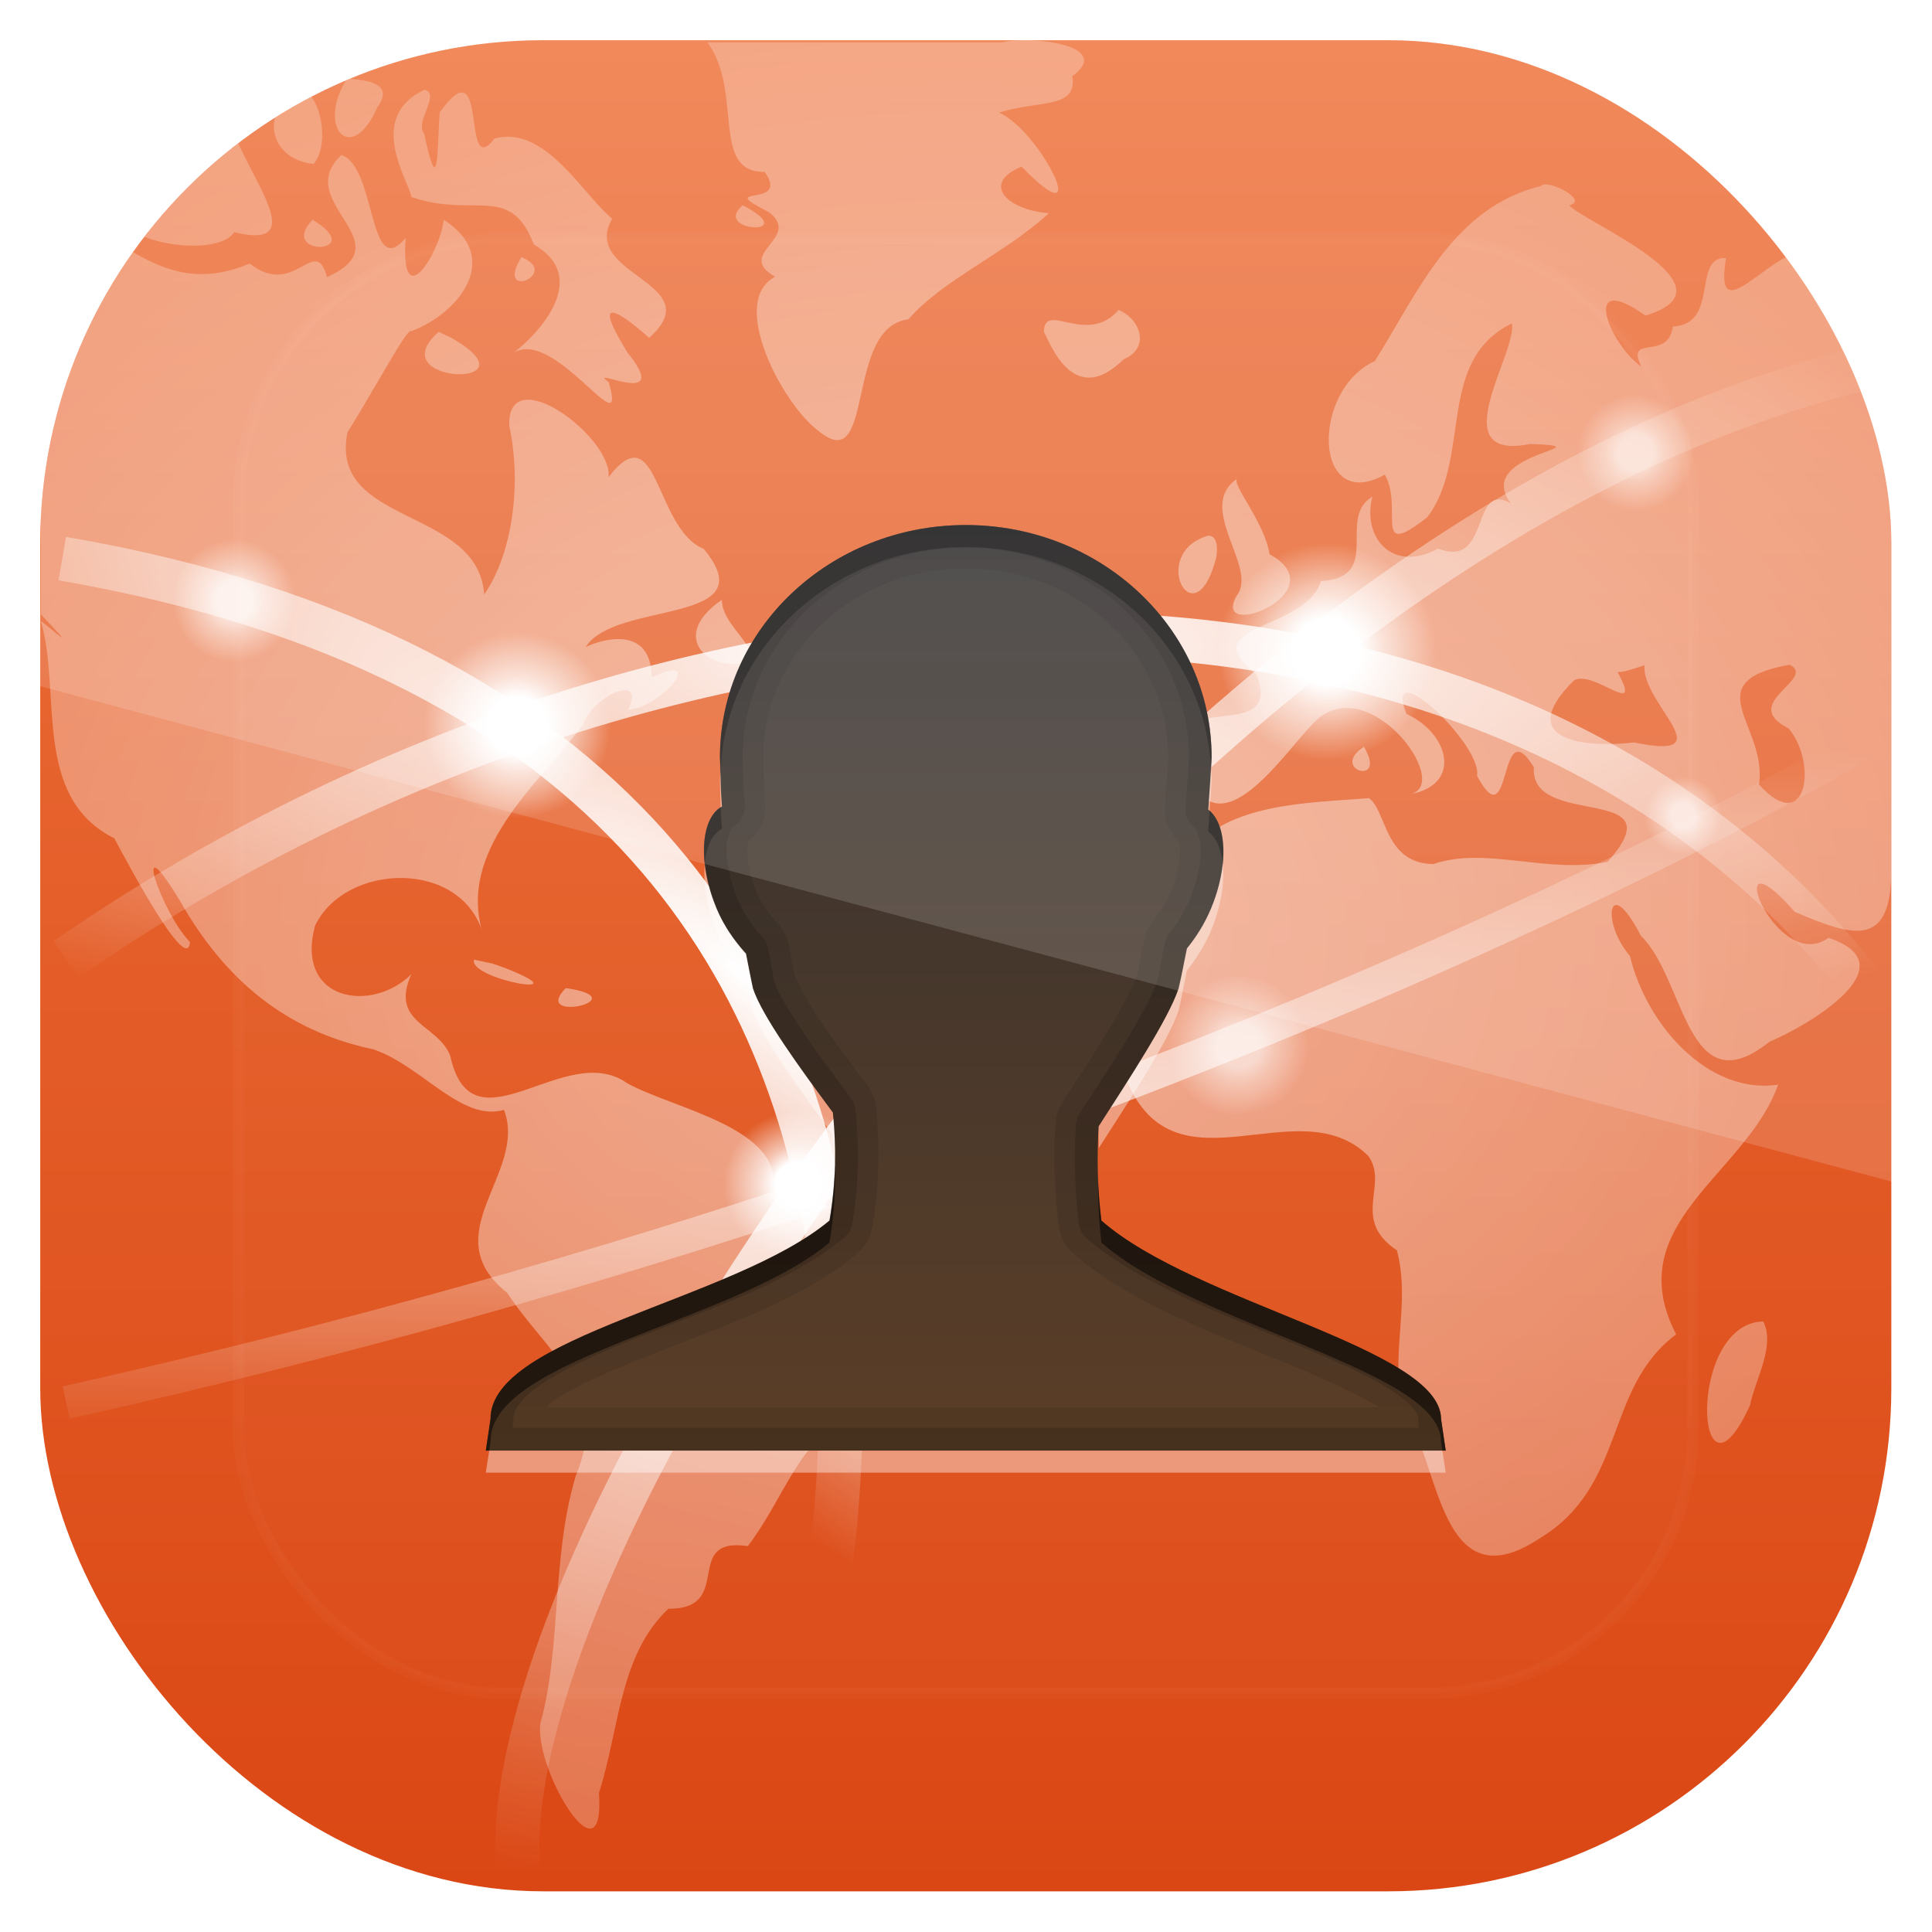 <?xml version="1.0" encoding="UTF-8" standalone="no"?>
<!-- Created with Inkscape (http://www.inkscape.org/) -->

<svg
   xmlns:dc="http://purl.org/dc/elements/1.1/"
   xmlns:cc="http://creativecommons.org/ns#"
   xmlns:rdf="http://www.w3.org/1999/02/22-rdf-syntax-ns#"
   xmlns:svg="http://www.w3.org/2000/svg"
   xmlns="http://www.w3.org/2000/svg"
   xmlns:xlink="http://www.w3.org/1999/xlink"
   xmlns:sodipodi="http://sodipodi.sourceforge.net/DTD/sodipodi-0.dtd"
   xmlns:inkscape="http://www.inkscape.org/namespaces/inkscape"
   width="96"
   height="96"
   id="svg11037"
   version="1.1"
   inkscape:version="0.48.3.1 r9886"
   sodipodi:docname="credentials-preferences.svg">
  <defs
     id="defs11039">
    <linearGradient
       y2="1046.1"
       x2="48"
       y1="962.622"
       x1="48"
       gradientTransform="matrix(1.15,0,0,1.15,-7.2,-150.653)"
       gradientUnits="userSpaceOnUse"
       id="linearGradient3886"
       xlink:href="#linearGradient3795"
       inkscape:collect="always" />
    <linearGradient
       id="linearGradient3795">
      <stop
         style="stop-color:#13a6fd;stop-opacity:1;"
         offset="0"
         id="stop3797" />
      <stop
         style="stop-color:#2975b6;stop-opacity:1;"
         offset="1"
         id="stop3799" />
    </linearGradient>
    <linearGradient
       y2="1046.1"
       x2="48"
       y1="962.622"
       x1="48"
       gradientTransform="matrix(1.15,0,0,1.15,-7.2,-150.653)"
       gradientUnits="userSpaceOnUse"
       id="linearGradient11642"
       xlink:href="#linearGradient3700"
       inkscape:collect="always" />
    <linearGradient
       x1="48"
       y1="90"
       x2="48"
       y2="5.988"
       id="linearGradient3345"
       xlink:href="#linearGradient3700"
       gradientUnits="userSpaceOnUse" />
    <linearGradient
       id="linearGradient3700">
      <stop
         id="stop3702"
         style="stop-color:#da4714;stop-opacity:1"
         offset="0" />
      <stop
         id="stop3704"
         style="stop-color:#ee743e;stop-opacity:1"
         offset="1" />
    </linearGradient>
    <radialGradient
       cx="63.98"
       cy="61.949"
       r="58.02"
       fx="63.98"
       fy="61.949"
       id="radialGradient5232-9"
       xlink:href="#linearGradient3875"
       gradientUnits="userSpaceOnUse"
       gradientTransform="matrix(1.09,0,0,0.84,-21.739,-5.488)" />
    <linearGradient
       id="linearGradient3875">
      <stop
         id="stop3877"
         style="stop-color:#ffffff;stop-opacity:1"
         offset="0" />
      <stop
         id="stop3879"
         style="stop-color:#ffffff;stop-opacity:0.426"
         offset="1" />
    </linearGradient>
    <linearGradient
       x1="48"
       y1="20.221"
       x2="48"
       y2="138.661"
       id="linearGradient2885"
       xlink:href="#linearGradient3737-6"
       gradientUnits="userSpaceOnUse" />
    <linearGradient
       id="linearGradient3737-6">
      <stop
         id="stop3739-73"
         style="stop-color:#ffffff;stop-opacity:1"
         offset="0" />
      <stop
         id="stop3741-6"
         style="stop-color:#ffffff;stop-opacity:0"
         offset="1" />
    </linearGradient>
    <clipPath
       id="clipPath3613">
      <rect
         width="84"
         height="84"
         rx="6"
         ry="6"
         x="6"
         y="6"
         id="rect3615"
         style="fill:#ffffff;fill-opacity:1;fill-rule:nonzero;stroke:none" />
    </clipPath>
    <filter
       x="-0.144"
       y="-0.144"
       width="1.288"
       height="1.288"
       color-interpolation-filters="sRGB"
       id="filter4123">
      <feGaussianBlur
         id="feGaussianBlur4125"
         stdDeviation="3.96" />
    </filter>
    <radialGradient
       cx="49.234"
       cy="70.608"
       r="25.484"
       fx="49.234"
       fy="70.608"
       id="radialGradient4246"
       xlink:href="#linearGradient5226-0"
       gradientUnits="userSpaceOnUse"
       gradientTransform="matrix(0.468,-0.529,1.795,1.582,-112.038,-37.345)" />
    <linearGradient
       id="linearGradient5226-0">
      <stop
         id="stop5228-7"
         style="stop-color:#ffffff;stop-opacity:1"
         offset="0" />
      <stop
         id="stop5230-6"
         style="stop-color:#ffffff;stop-opacity:0"
         offset="1" />
    </linearGradient>
    <radialGradient
       cx="64.23"
       cy="68.449"
       r="43.77"
       fx="64.23"
       fy="68.449"
       id="radialGradient4252"
       xlink:href="#linearGradient5226-0"
       gradientUnits="userSpaceOnUse"
       gradientTransform="matrix(1.454,0,0,0.926,-45.08,-12.601)" />
    <linearGradient
       id="linearGradient3170">
      <stop
         id="stop3172"
         style="stop-color:#ffffff;stop-opacity:1"
         offset="0" />
      <stop
         id="stop3174"
         style="stop-color:#ffffff;stop-opacity:0"
         offset="1" />
    </linearGradient>
    <radialGradient
       cx="74.375"
       cy="67.125"
       r="3.125"
       fx="74.375"
       fy="67.125"
       id="radialGradient3216"
       xlink:href="#linearGradient3543"
       gradientUnits="userSpaceOnUse" />
    <linearGradient
       id="linearGradient3543">
      <stop
         id="stop3545"
         style="stop-color:#ffffff;stop-opacity:1"
         offset="0" />
      <stop
         id="stop3555"
         style="stop-color:#ffffff;stop-opacity:1"
         offset="0.306" />
      <stop
         id="stop3551"
         style="stop-color:#ffffff;stop-opacity:0.641"
         offset="0.519" />
      <stop
         id="stop3547"
         style="stop-color:#ffffff;stop-opacity:0"
         offset="1" />
    </linearGradient>
    <radialGradient
       cx="74.375"
       cy="67.125"
       r="3.125"
       fx="74.375"
       fy="67.125"
       id="radialGradient3443"
       xlink:href="#linearGradient3543"
       gradientUnits="userSpaceOnUse" />
    <linearGradient
       id="linearGradient3183">
      <stop
         id="stop3185"
         style="stop-color:#ffffff;stop-opacity:1"
         offset="0" />
      <stop
         id="stop3187"
         style="stop-color:#ffffff;stop-opacity:1"
         offset="0.306" />
      <stop
         id="stop3189"
         style="stop-color:#ffffff;stop-opacity:0.641"
         offset="0.519" />
      <stop
         id="stop3191"
         style="stop-color:#ffffff;stop-opacity:0"
         offset="1" />
    </linearGradient>
    <radialGradient
       cx="74.375"
       cy="67.125"
       r="3.125"
       fx="74.375"
       fy="67.125"
       id="radialGradient3445"
       xlink:href="#linearGradient3543"
       gradientUnits="userSpaceOnUse" />
    <linearGradient
       id="linearGradient3194">
      <stop
         id="stop3196"
         style="stop-color:#ffffff;stop-opacity:1"
         offset="0" />
      <stop
         id="stop3198"
         style="stop-color:#ffffff;stop-opacity:1"
         offset="0.306" />
      <stop
         id="stop3200"
         style="stop-color:#ffffff;stop-opacity:0.641"
         offset="0.519" />
      <stop
         id="stop3202"
         style="stop-color:#ffffff;stop-opacity:0"
         offset="1" />
    </linearGradient>
    <radialGradient
       cx="74.375"
       cy="67.125"
       r="3.125"
       fx="74.375"
       fy="67.125"
       id="radialGradient3447"
       xlink:href="#linearGradient3543"
       gradientUnits="userSpaceOnUse" />
    <linearGradient
       id="linearGradient3205">
      <stop
         id="stop3207"
         style="stop-color:#ffffff;stop-opacity:1"
         offset="0" />
      <stop
         id="stop3209"
         style="stop-color:#ffffff;stop-opacity:1"
         offset="0.306" />
      <stop
         id="stop3211"
         style="stop-color:#ffffff;stop-opacity:0.641"
         offset="0.519" />
      <stop
         id="stop3213"
         style="stop-color:#ffffff;stop-opacity:0"
         offset="1" />
    </linearGradient>
    <radialGradient
       cx="74.375"
       cy="67.125"
       r="3.125"
       fx="74.375"
       fy="67.125"
       id="radialGradient3449"
       xlink:href="#linearGradient3543"
       gradientUnits="userSpaceOnUse" />
    <linearGradient
       id="linearGradient3216">
      <stop
         id="stop3218"
         style="stop-color:#ffffff;stop-opacity:1"
         offset="0" />
      <stop
         id="stop3220"
         style="stop-color:#ffffff;stop-opacity:1"
         offset="0.306" />
      <stop
         id="stop3222"
         style="stop-color:#ffffff;stop-opacity:0.641"
         offset="0.519" />
      <stop
         id="stop3224"
         style="stop-color:#ffffff;stop-opacity:0"
         offset="1" />
    </linearGradient>
    <radialGradient
       cx="74.375"
       cy="67.125"
       r="3.125"
       fx="74.375"
       fy="67.125"
       id="radialGradient3451"
       xlink:href="#linearGradient3543"
       gradientUnits="userSpaceOnUse" />
    <linearGradient
       id="linearGradient3227">
      <stop
         id="stop3229"
         style="stop-color:#ffffff;stop-opacity:1"
         offset="0" />
      <stop
         id="stop3231"
         style="stop-color:#ffffff;stop-opacity:1"
         offset="0.306" />
      <stop
         id="stop3233"
         style="stop-color:#ffffff;stop-opacity:0.641"
         offset="0.519" />
      <stop
         id="stop3235"
         style="stop-color:#ffffff;stop-opacity:0"
         offset="1" />
    </linearGradient>
    <radialGradient
       cx="63.875"
       cy="2.217"
       r="58.375"
       fx="63.875"
       fy="2.217"
       id="radialGradient4248"
       xlink:href="#linearGradient5226-0"
       gradientUnits="userSpaceOnUse"
       gradientTransform="matrix(1.095,0,0,0.331,-21.845,32.793)" />
    <linearGradient
       id="linearGradient3238">
      <stop
         id="stop3240"
         style="stop-color:#ffffff;stop-opacity:1"
         offset="0" />
      <stop
         id="stop3242"
         style="stop-color:#ffffff;stop-opacity:0"
         offset="1" />
    </linearGradient>
    <radialGradient
       cx="69.75"
       cy="75.974"
       r="58.5"
       fx="69.75"
       fy="75.974"
       id="radialGradient4250"
       xlink:href="#linearGradient5226-0"
       gradientUnits="userSpaceOnUse"
       gradientTransform="matrix(2.259,-0.068,0.008,0.264,-105.957,38.862)" />
    <linearGradient
       id="linearGradient3245">
      <stop
         id="stop3247"
         style="stop-color:#ffffff;stop-opacity:1"
         offset="0" />
      <stop
         id="stop3249"
         style="stop-color:#ffffff;stop-opacity:0"
         offset="1" />
    </linearGradient>
    <radialGradient
       cx="74.375"
       cy="67.125"
       r="3.125"
       fx="74.375"
       fy="67.125"
       id="radialGradient3354"
       xlink:href="#linearGradient3543"
       gradientUnits="userSpaceOnUse" />
    <linearGradient
       id="linearGradient3252">
      <stop
         id="stop3254"
         style="stop-color:#ffffff;stop-opacity:1"
         offset="0" />
      <stop
         id="stop3256"
         style="stop-color:#ffffff;stop-opacity:1"
         offset="0.306" />
      <stop
         id="stop3258"
         style="stop-color:#ffffff;stop-opacity:0.641"
         offset="0.519" />
      <stop
         id="stop3260"
         style="stop-color:#ffffff;stop-opacity:0"
         offset="1" />
    </linearGradient>
    <linearGradient
       x1="56"
       y1="16"
       x2="56"
       y2="80"
       id="linearGradient3175"
       xlink:href="#linearGradient4121-9"
       gradientUnits="userSpaceOnUse"
       gradientTransform="matrix(0.883,0,0,0.9,5.625,13.563)" />
    <linearGradient
       x1="11.999"
       y1="0.922"
       x2="11.999"
       y2="19.387"
       id="linearGradient4121-9"
       gradientUnits="userSpaceOnUse"
       gradientTransform="scale(0.922,1.085)">
      <stop
         id="stop4123-7"
         style="stop-color:#333131;stop-opacity:1"
         offset="0" />
      <stop
         id="stop4125-7"
         style="stop-color:#6a4323;stop-opacity:1"
         offset="1" />
    </linearGradient>
    <clipPath
       clipPathUnits="userSpaceOnUse"
       id="clipPath3980">
      <rect
         x="6"
         y="6"
         width="84"
         height="84"
         style="fill:url(#linearGradient3984);fill-opacity:1"
         id="rect3982"
         rx="22.826"
         ry="22.826" />
    </clipPath>
    <linearGradient
       inkscape:collect="always"
       xlink:href="#linearGradient3700"
       id="linearGradient3984"
       gradientUnits="userSpaceOnUse"
       gradientTransform="matrix(1.05,0,0,1.05,-2.4,-1006.58)"
       x1="48"
       y1="962.622"
       x2="48"
       y2="1046.1" />
    <clipPath
       clipPathUnits="userSpaceOnUse"
       id="clipPath3009">
      <path
         id="path3011"
         d="m -2,956.362 -96,0 0,33.562 96,25.687 0,-59.25 z"
         style="opacity:0.15;fill:#ffffff;fill-opacity:1;stroke:none"
         inkscape:connector-curvature="0" />
    </clipPath>
  </defs>
  <sodipodi:namedview
     id="base"
     pagecolor="#ffffff"
     bordercolor="#666666"
     borderopacity="1.0"
     inkscape:pageopacity="0.0"
     inkscape:pageshadow="2"
     inkscape:zoom="3.959798"
     inkscape:cx="33.538031"
     inkscape:cy="59.964634"
     inkscape:document-units="px"
     inkscape:current-layer="layer1"
     showgrid="false"
     inkscape:window-width="1280"
     inkscape:window-height="750"
     inkscape:window-x="0"
     inkscape:window-y="22"
     inkscape:window-maximized="1"
     showguides="true"
     inkscape:guide-bbox="true">
    <sodipodi:guide
       orientation="0,1"
       position="-24.749,0"
       id="guide11064" />
    <sodipodi:guide
       orientation="0,1"
       position="-23.234,96"
       id="guide11066" />
    <sodipodi:guide
       orientation="1,0"
       position="0,54.801"
       id="guide11068" />
    <sodipodi:guide
       orientation="1,0"
       position="96,51.013"
       id="guide11070" />
    <sodipodi:guide
       orientation="0,1"
       position="-18.94,48"
       id="guide11072" />
    <sodipodi:guide
       orientation="1,0"
       position="48,79.297"
       id="guide11074" />
    <sodipodi:guide
       orientation="1,0"
       position="2,75.509"
       id="guide11076" />
    <sodipodi:guide
       orientation="0,1"
       position="-77.277,2"
       id="guide11078" />
    <sodipodi:guide
       orientation="1,0"
       position="94,77.782"
       id="guide11080" />
    <sodipodi:guide
       orientation="0,1"
       position="-65.912,94"
       id="guide11082" />
  </sodipodi:namedview>
  <g
     inkscape:label="Layer 1"
     inkscape:groupmode="layer"
     id="layer1"
     transform="translate(0,-956.362)">
    <g
       transform="matrix(1.095,0,0,1.095,-4.571,951.791)"
       style="display:inline"
       id="g3112"
       clip-path="url(#clipPath3980)">
      <g
         style="display:inline"
         id="layer1-4">
        <g
           id="g3085">
          <rect
             width="84"
             height="84"
             rx="6"
             ry="6"
             x="6"
             y="6"
             id="rect2419-8"
             style="fill:url(#linearGradient3345);fill-opacity:1;fill-rule:nonzero;stroke:none;display:inline" />
          <path
             d="m 36.274,6.096 c 1.65,2.216 0.113,5.915 2.601,5.879 1.212,1.713 -2.415,0.511 0.204,1.831 1.506,1.186 -1.593,1.864 0.272,2.928 -2.15,1.109 0.348,5.801 1.945,6.975 2.628,2.212 1.162,-4.683 4.095,-5.042 1.593,-1.819 4.392,-2.986 6.379,-4.816 -1.942,-0.158 -3.076,-1.366 -1.237,-2.115 3.385,3.469 0.849,-1.643 -1.025,-2.452 1.813,-0.577 3.577,-0.154 3.325,-1.651 1.916,-1.402 -1.842,-1.854 -3.184,-1.537 -4.458,0 -8.917,0 -13.375,0 z M 8.472,7.543 C 6.022,8.241 5.851,14.095 8.314,10.845 8.918,9.51 11.711,7.901 8.472,7.543 z M 19.919,7.747 c -1.412,2.214 0.205,3.99 1.38,1.289 0.832,-1.128 -0.618,-1.247 -1.38,-1.289 z m 3.529,0.497 c -2.729,1.265 -0.673,4.213 -0.605,4.869 2.875,0.994 4.473,-0.65 5.561,2.16 2.735,1.576 -0.054,4.315 -1.081,5.028 1.849,-1.61 5.404,4.378 4.472,1.214 -1.112,-0.812 2.985,1.304 0.86,-1.334 -1.956,-3.151 0.155,-1.411 0.98,-0.675 2.805,-2.515 -3.174,-2.819 -1.681,-5.407 C 30.645,13.041 28.93,9.833 26.614,10.46 25.064,12.465 26.4,6.092 24.126,9.281 c -0.118,1.783 -0.043,4.044 -0.706,0.956 -0.444,-0.541 0.764,-1.797 0.027,-1.993 z m -5.565,0.023 C 16.051,8.878 16.149,11.352 18.402,11.617 19.173,10.738 18.708,8.433 17.883,8.267 z M 10.734,9.058 c -2.379,0.564 -1.408,2.482 -0.68,3.022 -2.945,0.738 4.496,0.943 0.793,1.41 -3.081,1.23 2.967,2.68 3.959,1.221 3.804,0.93 0.137,-3.045 -0.197,-5.2 -1.613,-1.731 -0.064,3.99 -1.522,0.184 -0.509,1.13 -2.127,0.167 -2.353,-0.637 z M 86.335,9.307 c -3.192,1.249 1.984,5.963 0.698,1.675 -0.128,-0.518 0.288,-1.886 -0.698,-1.675 z M 19.67,11.206 c -2.294,2.156 2.916,3.938 -0.659,5.544 -0.536,-2.002 -1.458,1.002 -3.503,-0.615 -3.516,1.464 -5.314,-0.762 -8.258,-2.288 -1.768,-0.22 -1.104,1.68 -1.221,3.458 0,4.916 0,9.832 0,14.748 1.733,1.824 0.676,0.805 0,0.302 0.951,3.24 -0.42,7.976 3.331,9.861 0.638,1.182 3.313,6.22 3.436,4.713 -1.341,-1.404 -2.717,-5.615 -0.448,-1.862 2.033,3.567 4.775,5.881 8.78,6.729 2.19,0.745 3.991,3.305 5.917,2.742 1.089,2.871 -3.227,5.627 0.145,8.304 1.761,2.71 4.716,4.488 3.116,8.293 -1.119,3.716 -0.64,7.766 -1.608,11.229 -0.3,2.108 2.938,7.457 2.657,3.174 0.946,-2.977 0.921,-6.253 3.148,-8.361 3.047,0.024 0.582,-3.276 3.607,-2.845 1.846,-2.419 2.38,-5.304 5.495,-6.265 0.372,-2.936 5.179,-7.433 0.213,-8.576 -1.35,-0.665 -4.824,-0.904 -4.559,-1.232 0.538,-2.913 -4.493,-3.743 -6.634,-4.935 -2.811,-1.995 -7.034,3.314 -8.025,-1.26 -0.591,-1.439 -2.751,-1.463 -1.758,-3.683 -1.789,1.779 -5.289,1.239 -4.373,-2.198 1.392,-2.894 6.736,-3.031 7.646,0.45 -1.264,-3.839 2.444,-6.828 4.503,-9.559 0.419,-1.306 2.91,-2.427 2.053,-0.692 1.46,-0.053 3.673,-2.687 1.079,-1.471 -0.037,-2.403 -2.273,-1.719 -2.998,-1.378 1.344,-2.133 8.245,-0.967 5.355,-4.452 -2.239,-0.907 -2.053,-6.201 -4.318,-3.252 0.191,-1.817 -4.61,-5.374 -4.505,-2.327 0.586,2.727 0.107,5.868 -1.14,7.655 -0.26,-3.996 -7.076,-3.113 -6.199,-7.37 1.269,-2.029 2.753,-4.836 2.894,-4.583 2.275,-0.869 4.105,-3.395 1.468,-5.056 -0.141,1.447 -1.983,4.434 -1.724,0.822 -1.706,2.022 -1.316,-3.218 -2.914,-3.761 z m 54.45,1.402 c -3.996,0.977 -5.58,4.793 -7.557,7.954 -2.914,1.314 -2.803,6.955 0.452,5.153 0.871,1.522 -0.61,3.92 1.928,1.93 2.047,-2.709 0.358,-7.089 3.841,-8.797 0.254,1.328 -3.213,6.287 0.837,5.472 3.662,0.138 -2.662,0.365 -0.881,2.703 -1.85,-1.098 -0.889,2.998 -3.304,2.045 -2.092,1.138 -3.464,-0.528 -2.985,-2.354 -1.646,0.96 0.518,3.669 -2.34,3.831 -0.64,2.273 -5.903,1.93 -2.91,4.244 1.329,3.444 -4.952,0.216 -3.169,4.348 1.525,4.086 4.722,-1.354 6.019,-2.405 2.502,-1.941 6.211,3.309 3.959,3.505 2.525,-0.339 2.006,-2.74 -0.017,-3.669 -1.093,-2.834 3.459,1.39 3.207,2.81 1.606,3.007 0.945,-3.079 2.579,-0.384 -0.191,2.842 6.574,0.668 3.344,4.29 -2.777,0.559 -5.51,-0.716 -7.901,0.101 -2.225,-0.02 -2.113,-2.397 -2.924,-2.992 -2.83,0.23 -6.328,0.204 -8.223,2.49 -2.049,2.811 -5.004,6.74 -2.771,10.33 2.235,5.319 7.777,0.276 10.963,3.417 0.947,1.31 -0.821,2.867 1.297,4.285 0.797,3.022 -0.904,5.891 1.052,8.78 1.012,2.717 1.64,6.783 5.406,4.301 3.986,-2.398 2.924,-6.819 6.213,-9.268 -2.602,-5.036 3.184,-7.244 4.627,-11.331 -3.154,0.462 -5.964,-2.682 -6.726,-5.847 -1.325,-1.537 -0.984,-3.804 0.496,-0.916 2.034,1.971 2.078,7.819 5.841,4.811 1.72,-0.719 6.419,-3.464 2.675,-4.713 -2.413,1.748 -5.075,-5.222 -1.532,-1.179 2.576,1.093 4.38,1.744 4.38,-1.879 0,-9.761 0,-19.655 0,-29.482 -0.802,0.82 -2.864,2.334 -3.904,1.328 -1.79,0.249 -4.154,3.732 -3.591,0.365 -1.556,-0.103 -0.279,3.019 -2.417,3.106 -0.215,1.605 -2.16,0.297 -1.429,1.821 -1.501,-1.064 -2.771,-4.425 0.186,-2.316 4.391,-1.317 -2.896,-4.288 -3.458,-5.006 0.945,-0.227 -1.029,-1.212 -1.267,-0.882 z m -36.24,0.882 c -1.462,1.218 2.779,1.447 0,0 z m -19.522,0.656 c -1.635,1.71 2.603,1.572 0,0 z m 9.478,1.696 c -1.238,2.028 1.829,0.749 0,0 z m 27.101,2.397 c -1.449,1.668 -3.362,-0.439 -3.393,0.995 0.263,0.433 1.315,3.526 3.619,1.244 1.237,-0.521 0.75,-1.836 -0.226,-2.238 z m -30.856,0.995 c -2.749,2.4 4.668,2.621 0.582,0.275 l -0.582,-0.275 z m 36.262,6.647 c -1.979,1.29 0.949,4.031 -0.043,5.318 -1.24,2.16 4.608,-0.152 1.485,-1.876 -0.223,-1.481 -1.83,-3.288 -1.442,-3.442 z m -1.335,2.6 c -2.757,0.779 -0.626,4.804 0.351,1.013 0.055,-0.22 0.129,-1.021 -0.351,-1.013 z m -22.079,2.917 c -2.565,1.749 -0.398,3.495 1.482,2.708 -0.386,-1.055 -1.464,-1.72 -1.482,-2.708 z m 48.455,2.939 c 1.28,0.646 -2.346,1.749 -0.05,2.886 1.336,1.571 0.832,4.943 -1.339,2.556 0.403,-2.665 -2.944,-4.655 1.389,-5.442 z m -6.583,0.023 c -0.174,1.712 3.694,4.373 -0.475,3.505 -2.205,0.259 -5.507,-0.067 -2.729,-2.814 0.878,-0.527 3.182,1.818 1.983,-0.374 0.425,-0.027 0.821,-0.188 1.222,-0.317 z M 66.066,38.067 c -1.608,1.036 1.112,1.83 0,0 z m -40.379,9.655 c -0.271,0.904 5.086,1.821 1.389,0.372 l -0.551,-0.194 -0.838,-0.178 z m 4.162,1.289 c -1.625,1.649 3.348,0.493 0,0 z m 54.337,15.126 c -3.531,0.091 -3.061,9.197 -0.6,3.809 0.233,-1.169 1.169,-2.712 0.6,-3.809 z"
             inkscape:connector-curvature="0"
             id="path3522-9"
             style="opacity:0.5;fill:url(#radialGradient5232-9);fill-opacity:1;stroke:none;display:inline" />
        </g>
      </g>
      <g
         style="display:inline"
         id="layer4">
        <rect
           style="opacity:0.15;fill:url(#linearGradient2885);fill-opacity:1;fill-rule:nonzero;stroke:#ffffff;stroke-width:0.5;stroke-linecap:round;stroke-linejoin:miter;stroke-miterlimit:4;stroke-opacity:1;stroke-dasharray:none;stroke-dashoffset:0;filter:url(#filter4123)"
           id="rect3171"
           clip-path="url(#clipPath3613)"
           y="15"
           x="15"
           ry="12"
           rx="12"
           height="66"
           width="66" />
      </g>
      <g
         style="display:inline"
         id="layer3">
        <g
           id="g4234">
          <path
             style="fill:none;stroke:url(#radialGradient4246);stroke-width:2;stroke-linecap:butt;stroke-linejoin:miter;stroke-miterlimit:4;stroke-opacity:1;stroke-dasharray:none;display:inline"
             id="path3583"
             inkscape:connector-curvature="0"
             d="M 7,29.523 C 58.25,38.348 38.634,89 38.634,89" />
          <path
             style="fill:none;stroke:url(#radialGradient4252);stroke-width:2;stroke-linecap:butt;stroke-linejoin:miter;stroke-miterlimit:4;stroke-opacity:1;stroke-dasharray:none;display:inline"
             id="path3581"
             inkscape:connector-curvature="0"
             d="M 27.677,88.824 C 26.616,73.292 56.129,28.641 88.823,20.875" />
          <path
             inkscape:connector-curvature="0"
             style="fill:url(#radialGradient3216);fill-opacity:1;fill-rule:evenodd;stroke:none;display:inline"
             id="path3537"
             transform="matrix(1.357,0,0,1.355,-73.268,-53.872)"
             d="m 77.5,67.125 a 3.125,3.125 0 1 1 -6.25,0 3.125,3.125 0 1 1 6.25,0 z" />
          <path
             inkscape:connector-curvature="0"
             style="fill:url(#radialGradient3443);fill-opacity:1;fill-rule:evenodd;stroke:none;display:inline"
             id="path3557"
             transform="matrix(1.074,0,0,1.073,-39.514,-14.091)"
             d="m 77.5,67.125 a 3.125,3.125 0 1 1 -6.25,0 3.125,3.125 0 1 1 6.25,0 z" />
          <path
             inkscape:connector-curvature="0"
             style="fill:url(#radialGradient3445);fill-opacity:1;fill-rule:evenodd;stroke:none;display:inline"
             id="path3561"
             transform="matrix(1.583,0,0,1.581,-53.334,-72.389)"
             d="m 77.5,67.125 a 3.125,3.125 0 1 1 -6.25,0 3.125,3.125 0 1 1 6.25,0 z" />
          <path
             inkscape:connector-curvature="0"
             style="opacity:0.6;fill:url(#radialGradient3447);fill-opacity:1;fill-rule:evenodd;stroke:none;display:inline"
             id="path3565"
             transform="matrix(1.022,0,0,1.021,-15.636,-16.922)"
             d="m 77.5,67.125 a 3.125,3.125 0 1 1 -6.25,0 3.125,3.125 0 1 1 6.25,0 z" />
          <path
             inkscape:connector-curvature="0"
             style="opacity:0.7;fill:url(#radialGradient3449);fill-opacity:1;fill-rule:evenodd;stroke:none;display:inline"
             id="path3569"
             transform="matrix(0.893,0,0,0.891,-51.611,-28.372)"
             d="m 77.5,67.125 a 3.125,3.125 0 1 1 -6.25,0 3.125,3.125 0 1 1 6.25,0 z" />
          <path
             inkscape:connector-curvature="0"
             style="opacity:0.6;fill:url(#radialGradient3451);fill-opacity:1;fill-rule:evenodd;stroke:none;display:inline"
             id="path3573"
             transform="matrix(0.566,0,0,0.565,38.457,3.262)"
             d="m 77.5,67.125 a 3.125,3.125 0 1 1 -6.25,0 3.125,3.125 0 1 1 6.25,0 z" />
          <path
             style="fill:none;stroke:url(#radialGradient4248);stroke-width:2;stroke-linecap:butt;stroke-linejoin:miter;stroke-miterlimit:4;stroke-opacity:1;stroke-dasharray:none;display:inline"
             id="path3577"
             inkscape:connector-curvature="0"
             d="M 7.177,47.702 C 35.276,28.288 72.388,27.229 89,49.29" />
          <path
             style="opacity:0.6;fill:none;stroke:url(#radialGradient4250);stroke-width:1.5;stroke-linecap:butt;stroke-linejoin:miter;stroke-miterlimit:4;stroke-opacity:1;stroke-dasharray:none;display:inline"
             id="path3585"
             inkscape:connector-curvature="0"
             d="M 7.177,67.821 C 58.427,56.349 89.177,37.642 89.177,37.642" />
          <path
             inkscape:connector-curvature="0"
             style="opacity:0.6;fill:url(#radialGradient3354);fill-opacity:1;fill-rule:evenodd;stroke:none;display:inline"
             id="path3352"
             transform="matrix(0.845,0,0,0.844,15.553,-31.918)"
             d="m 77.5,67.125 a 3.125,3.125 0 1 1 -6.25,0 3.125,3.125 0 1 1 6.25,0 z" />
        </g>
      </g>
      <g
         id="layer7">
        <path
           style="fill:url(#linearGradient3175);fill-opacity:1;stroke:none;display:inline;enable-background:new"
           id="path3798-3"
           inkscape:connector-curvature="0"
           d="m 48,28 c -6.162,0 -11.152,4.721 -11.152,10.53 0.015,0.666 0.019,1.409 0.088,2.237 -0.975,0.525 -1.104,2.583 -0.234,4.653 0.335,0.798 0.796,1.443 1.259,1.969 0.015,0.018 0.043,0.043 0.059,0.06 0.11,0.547 0.189,0.964 0.322,1.581 0.413,1.253 2.125,3.612 3.63,5.638 0.15,1.563 0.155,3.115 -0.146,4.892 -4.33,3.629 -15.413,5.252 -15.397,9.009 L 26.222,70 69.778,70 69.573,68.568 c -0.018,-3.215 -11.149,-5.252 -15.426,-9.009 -0.173,-1.439 -0.205,-2.848 -0.117,-4.266 1.368,-2.131 3.172,-4.877 3.63,-6.264 0.168,-0.718 0.25,-1.203 0.381,-1.82 0.404,-0.499 0.785,-1.08 1.083,-1.79 0.826,-1.966 0.725,-3.866 -0.117,-4.504 0.059,-0.854 0.122,-1.656 0.146,-2.386 C 59.152,32.721 54.162,28 48,28 z" />
        <path
           style="opacity:0.1;fill:#000000;fill-opacity:1;stroke:none;display:inline;enable-background:new"
           id="path4106"
           inkscape:connector-curvature="0"
           d="m 48,28 c -6.162,0 -11.156,4.722 -11.156,10.531 0.015,0.666 0.025,1.422 0.094,2.25 -0.975,0.525 -1.12,2.555 -0.25,4.625 0.335,0.798 0.819,1.443 1.281,1.969 0.015,0.018 0.047,0.045 0.062,0.062 0.11,0.547 0.179,0.977 0.312,1.594 0.413,1.253 2.121,3.599 3.625,5.625 0.15,1.563 0.146,3.129 -0.156,4.906 -4.33,3.629 -15.392,5.243 -15.375,9 L 26.219,70 69.781,70 69.562,68.562 c -0.018,-3.215 -11.13,-5.243 -15.406,-9 -0.173,-1.439 -0.213,-2.864 -0.125,-4.281 1.368,-2.131 3.167,-4.863 3.625,-6.25 0.168,-0.718 0.244,-1.196 0.375,-1.812 0.404,-0.499 0.796,-1.103 1.094,-1.812 0.826,-1.966 0.717,-3.862 -0.125,-4.5 0.059,-0.854 0.132,-1.645 0.156,-2.375 C 59.156,32.722 54.162,28 48,28 z m 0,1.969 c 5.134,0 9.151,3.846 9.188,8.5 1.63e-4,0.021 0,0.041 0,0.062 -0.024,0.637 -0.097,1.392 -0.156,2.25 a 1.967,1.967 0 0 0 0.625,1.562 c 0.012,0.036 0.054,0.151 0.062,0.375 0.016,0.448 -0.093,1.191 -0.406,1.938 -0.214,0.51 -0.506,0.934 -0.812,1.312 a 1.967,1.967 0 0 0 -0.406,0.844 c -0.126,0.597 -0.189,1.04 -0.312,1.594 -0.109,0.33 -0.629,1.388 -1.281,2.469 -0.653,1.081 -1.436,2.27 -2.125,3.344 a 1.967,1.967 0 0 0 -0.312,0.938 c -0.096,1.536 -0.031,3.1 0.156,4.656 a 1.967,1.967 0 0 0 0.625,1.219 c 2.641,2.32 6.577,3.704 9.844,5.062 1.633,0.679 3.095,1.336 4,1.906 0.018,0.011 0.014,0.02 0.031,0.031 l -37.75,0 c 0.135,-0.133 0.019,-0.095 0.344,-0.312 0.866,-0.579 2.291,-1.226 3.906,-1.875 3.23,-1.297 7.157,-2.53 9.844,-4.781 A 1.967,1.967 0 0 0 43.75,59.906 c 0.333,-1.962 0.35,-3.747 0.188,-5.438 a 1.967,1.967 0 0 0 -0.375,-1 c -0.748,-1.007 -1.557,-2.058 -2.188,-3 -0.612,-0.914 -1.035,-1.759 -1.125,-2 -0.003,-0.007 -0.029,-0.056 -0.031,-0.062 -0.093,-0.455 -0.148,-0.84 -0.25,-1.344 A 1.967,1.967 0 0 0 39.5,46.125 C 39.306,45.911 39.254,45.854 39.438,46.062 39.053,45.626 38.72,45.181 38.5,44.656 38.169,43.869 38.067,43.077 38.094,42.625 38.106,42.421 38.121,42.36 38.125,42.344 A 1.967,1.967 0 0 0 38.906,40.625 c -0.061,-0.735 -0.079,-1.424 -0.094,-2.094 0,-0.011 -4.1e-5,-0.021 0,-0.031 0.018,-4.668 4.042,-8.531 9.188,-8.531 z" />
        <path
           style="opacity:0.4;fill:#ffffff;fill-opacity:1;stroke:none;display:inline;enable-background:new"
           id="path4075"
           inkscape:connector-curvature="0"
           d="m 59.125,39 c -0.031,0.608 -0.078,1.221 -0.125,1.906 0.022,0.017 0.041,0.044 0.062,0.062 0.034,-0.49 0.079,-0.996 0.094,-1.438 0,-0.182 -0.022,-0.352 -0.031,-0.531 z m -22.25,0.188 c -0.004,0.117 -0.031,0.226 -0.031,0.344 0.009,0.394 0.014,0.831 0.031,1.281 0.02,-0.013 0.042,-0.02 0.062,-0.031 -0.047,-0.572 -0.052,-1.1 -0.062,-1.594 z m 22.781,4.156 c -0.062,0.648 -0.226,1.337 -0.531,2.062 -0.298,0.71 -0.69,1.314 -1.094,1.812 -0.131,0.617 -0.207,1.094 -0.375,1.812 -0.458,1.387 -2.257,4.119 -3.625,6.25 -0.021,0.333 0.007,0.667 0,1 1.368,-2.131 3.167,-4.863 3.625,-6.25 0.168,-0.718 0.244,-1.196 0.375,-1.812 0.404,-0.499 0.796,-1.103 1.094,-1.812 0.47,-1.119 0.628,-2.207 0.531,-3.062 z m -23.5,0.031 c -0.075,0.863 0.072,1.938 0.531,3.031 0.335,0.798 0.819,1.443 1.281,1.969 0.015,0.018 0.047,0.045 0.062,0.062 0.11,0.547 0.179,0.977 0.312,1.594 0.413,1.253 2.121,3.599 3.625,5.625 0.037,0.391 0.077,0.794 0.094,1.188 0.008,-0.738 -0.025,-1.468 -0.094,-2.188 -1.504,-2.026 -3.212,-4.372 -3.625,-5.625 C 38.21,48.414 38.142,47.984 38.031,47.438 38.016,47.42 37.984,47.393 37.969,47.375 37.507,46.85 37.023,46.205 36.688,45.406 36.39,44.698 36.226,44.02 36.156,43.375 z M 26.375,70 l -0.156,1 43.562,0 -0.156,-1 -43.25,0 z" />
        <path
           style="opacity:0.15;fill:#000000;fill-opacity:1;stroke:none;display:inline;enable-background:new"
           id="path4093"
           inkscape:connector-curvature="0"
           d="m 48,28 c -6.162,0 -11.156,4.722 -11.156,10.531 0.015,0.666 0.025,1.422 0.094,2.25 -0.975,0.525 -1.12,2.555 -0.25,4.625 0.335,0.798 0.819,1.443 1.281,1.969 0.015,0.018 0.047,0.045 0.062,0.062 0.11,0.547 0.179,0.977 0.312,1.594 0.413,1.253 2.121,3.599 3.625,5.625 0.15,1.563 0.146,3.129 -0.156,4.906 -4.33,3.629 -15.392,5.243 -15.375,9 L 26.219,70 69.781,70 69.562,68.562 c -0.018,-3.215 -11.13,-5.243 -15.406,-9 -0.173,-1.439 -0.213,-2.864 -0.125,-4.281 1.368,-2.131 3.167,-4.863 3.625,-6.25 0.168,-0.718 0.244,-1.196 0.375,-1.812 0.404,-0.499 0.796,-1.103 1.094,-1.812 0.826,-1.966 0.717,-3.862 -0.125,-4.5 0.059,-0.854 0.132,-1.645 0.156,-2.375 C 59.156,32.722 54.162,28 48,28 z m 0,1.031 c 5.622,0 10.107,4.267 10.125,9.469 3.7e-5,0.011 0,0.021 0,0.031 -0.024,0.68 -0.097,1.455 -0.156,2.312 a 1.035,1.035 0 0 0 0.406,0.875 c 0.045,0.034 0.259,0.354 0.281,0.969 0.023,0.615 -0.139,1.454 -0.5,2.312 -0.254,0.605 -0.585,1.127 -0.938,1.562 A 1.035,1.035 0 0 0 57.031,47 c -0.131,0.619 -0.195,1.073 -0.344,1.719 -0.006,0.025 -0.025,0.037 -0.031,0.062 -0.179,0.515 -0.695,1.488 -1.344,2.562 -0.665,1.101 -1.47,2.305 -2.156,3.375 A 1.035,1.035 0 0 0 53,55.219 c -0.092,1.48 -0.056,2.968 0.125,4.469 a 1.035,1.035 0 0 0 0.344,0.656 c 2.403,2.111 6.304,3.507 9.594,4.875 1.645,0.684 3.123,1.336 4.125,1.969 0.501,0.316 0.884,0.628 1.094,0.875 0.209,0.247 0.249,0.396 0.25,0.5 a 1.035,1.035 0 0 0 0,0.156 l 0.031,0.25 -41.125,0 0.031,-0.25 a 1.035,1.035 0 0 0 0,-0.156 c -0.002,-0.431 0.366,-0.972 1.344,-1.625 0.978,-0.653 2.43,-1.313 4.062,-1.969 3.266,-1.311 7.154,-2.581 9.594,-4.625 A 1.035,1.035 0 0 0 42.844,59.75 C 43.162,57.875 43.156,56.193 43,54.562 a 1.035,1.035 0 0 0 -0.188,-0.531 c -0.75,-1.01 -1.571,-2.095 -2.219,-3.062 -0.623,-0.932 -1.095,-1.73 -1.25,-2.156 -0.005,-0.022 0.005,-0.041 0,-0.062 -0.002,-0.007 -0.029,-0.025 -0.031,-0.031 -0.114,-0.538 -0.174,-0.966 -0.281,-1.5 A 1.035,1.035 0 0 0 38.812,46.75 C 38.703,46.629 38.661,46.586 38.75,46.688 38.329,46.209 37.931,45.654 37.656,45 c -0.38,-0.905 -0.537,-1.805 -0.5,-2.438 0.037,-0.632 0.265,-0.866 0.281,-0.875 a 1.035,1.035 0 0 0 0.531,-1 C 37.905,39.914 37.89,39.196 37.875,38.531 c 0,-0.011 -3.7e-5,-0.021 0,-0.031 0.018,-5.202 4.503,-9.469 10.125,-9.469 z" />
        <path
           style="opacity:0.5;fill:#000000;fill-opacity:1;stroke:none;display:inline;enable-background:new"
           id="path4084"
           inkscape:connector-curvature="0"
           d="m 48,28 c -6.162,0 -11.156,4.722 -11.156,10.531 0.005,0.206 0.026,0.436 0.031,0.656 C 37.072,33.541 41.963,29 48,29 c 5.969,0 10.826,4.442 11.125,10 0.007,-0.15 0.026,-0.325 0.031,-0.469 C 59.156,32.722 54.162,28 48,28 z M 36.875,40.812 c -0.598,0.375 -0.849,1.364 -0.719,2.562 0.067,-0.771 0.321,-1.346 0.781,-1.594 -0.028,-0.338 -0.051,-0.659 -0.062,-0.969 z m 22.188,0.156 c -0.022,0.32 -0.039,0.6 -0.062,0.938 0.357,0.271 0.58,0.774 0.656,1.406 0.094,-1.047 -0.113,-1.922 -0.594,-2.344 z m -17,16.062 c -0.018,0.805 -0.099,1.642 -0.25,2.531 -4.33,3.629 -15.392,5.243 -15.375,9 L 26.219,70 26.375,70 26.438,69.562 c -0.017,-3.757 11.045,-5.371 15.375,-9 0.214,-1.263 0.287,-2.411 0.25,-3.531 z M 54,57.75 c -0.002,0.927 0.043,1.871 0.156,2.812 4.277,3.757 15.389,5.785 15.406,9 L 69.625,70 69.781,70 69.562,68.562 c -0.018,-3.215 -11.13,-5.243 -15.406,-9 C 54.083,58.956 54.024,58.349 54,57.75 z" />
      </g>
    </g>
    <rect
       ry="25"
       rx="25"
       id="rect3003"
       style="opacity:0.15;fill:#ffffff;fill-opacity:1"
       height="92"
       width="92"
       y="958.362"
       x="-96"
       clip-path="url(#clipPath3009)"
       transform="translate(98,3.8281269e-7)" />
  </g>
</svg>
